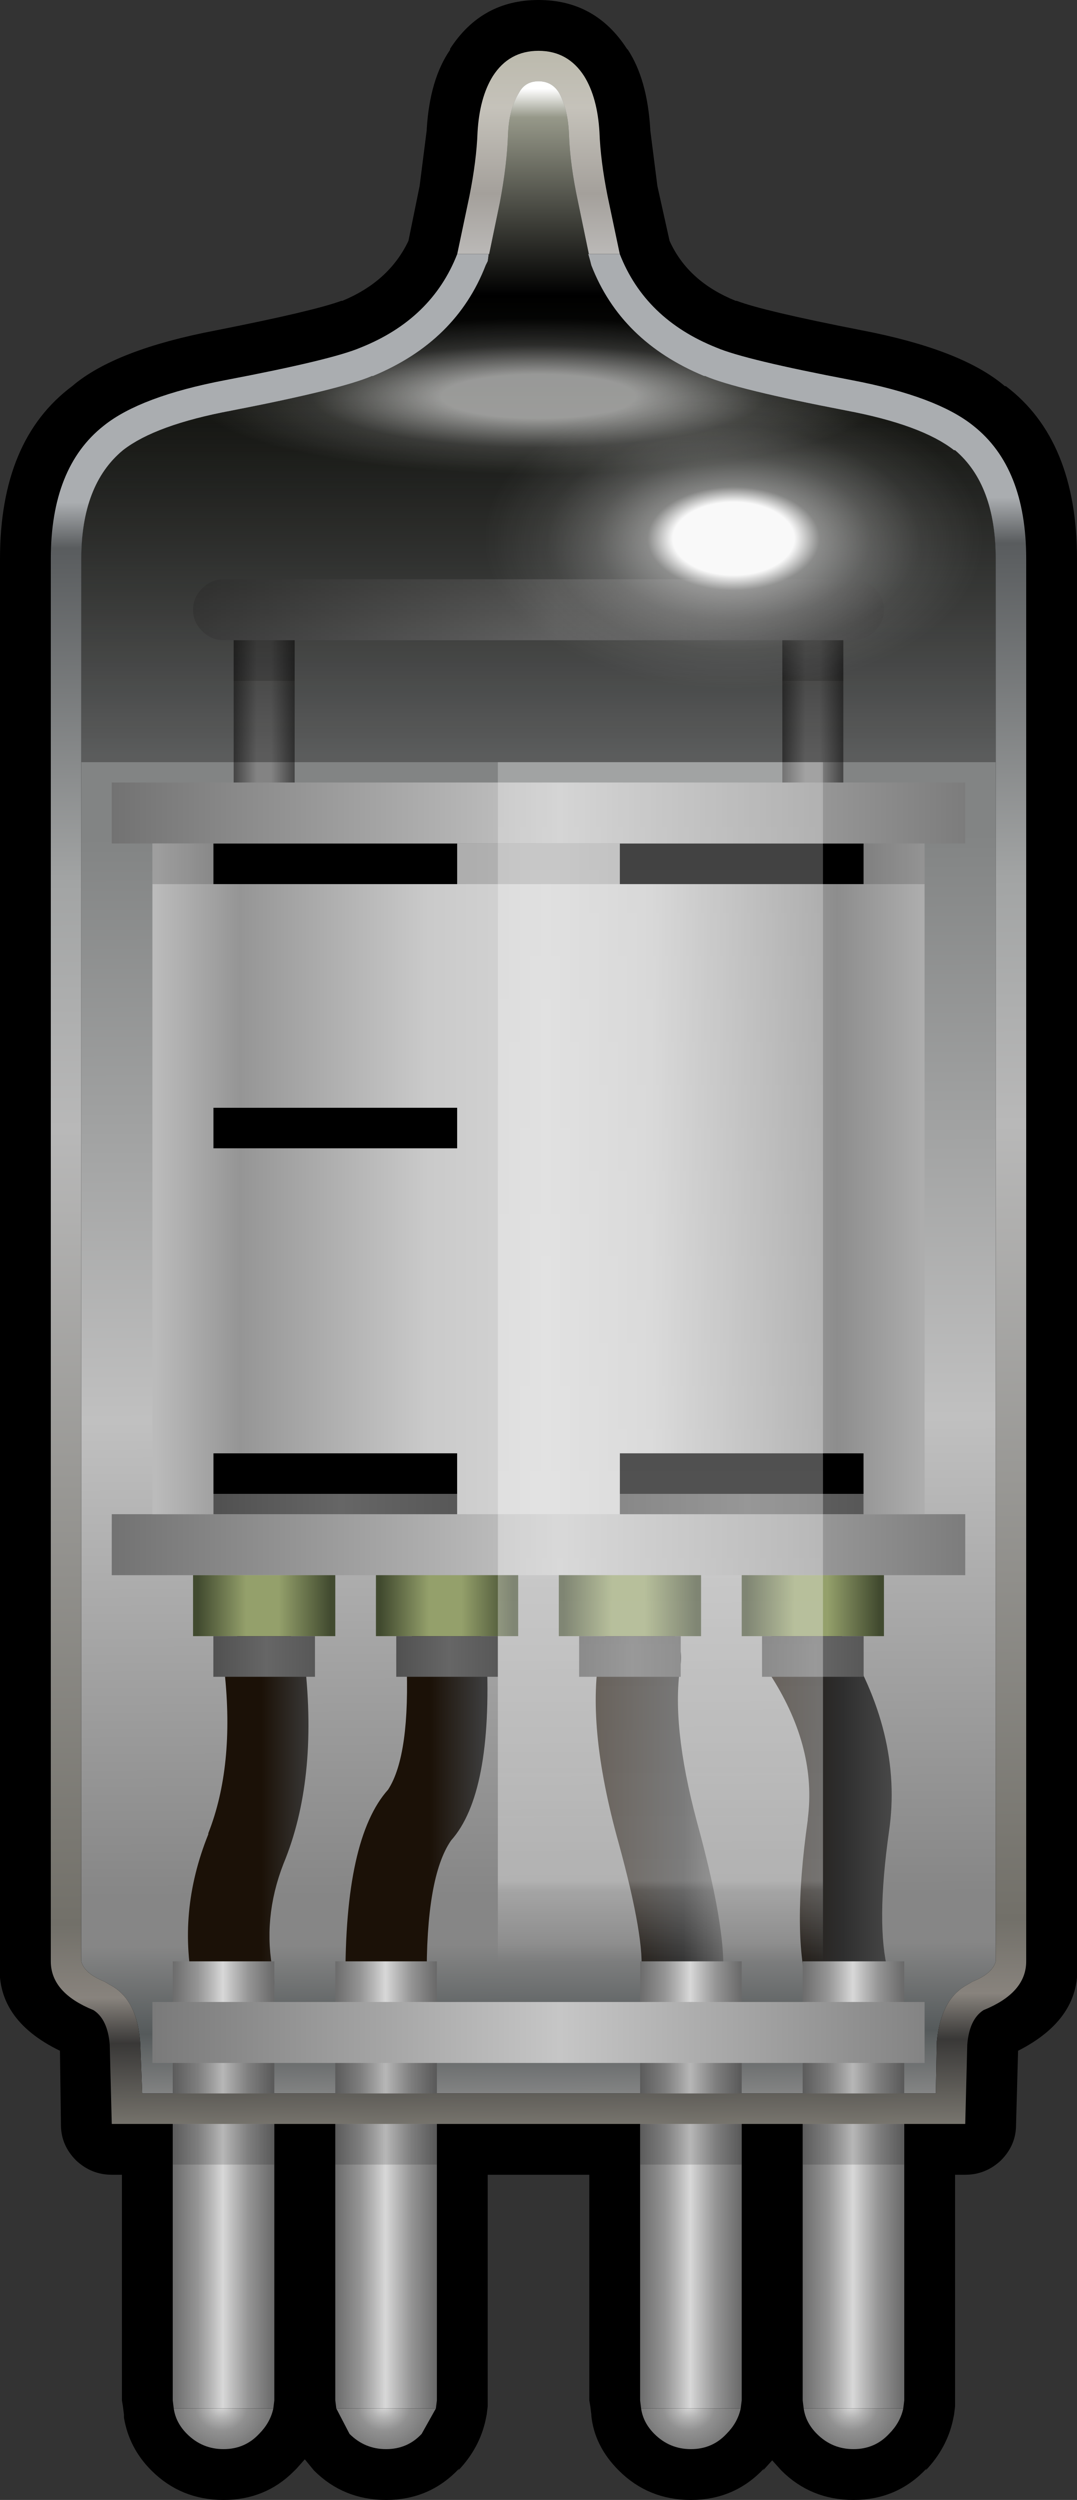 <?xml version="1.0" encoding="UTF-8" standalone="no"?>
<svg xmlns:xlink="http://www.w3.org/1999/xlink" height="123.0px" width="53.0px" xmlns="http://www.w3.org/2000/svg">
  <rect width="100%" height="100%" fill="#333333" stroke="none"/>
  <g transform="matrix(1.0, 0.0, 0.0, 1.0, 26.5, 61.5)">
    <path d="M5.5 -55.15 L5.5 -55.1 5.85 -52.35 6.45 -49.65 Q7.35 -47.65 9.7 -46.7 L9.75 -46.7 Q11.05 -46.2 15.9 -45.25 20.85 -44.3 22.95 -42.5 L23.0 -42.5 Q26.5 -39.85 26.5 -34.0 L26.5 35.0 Q26.75 37.8 23.6 39.4 L23.5 43.05 Q23.5 44.05 22.75 44.8 22.0 45.5 21.0 45.5 L20.5 45.5 20.5 56.6 20.5 56.9 20.45 57.3 20.4 57.55 Q20.1 58.95 19.05 60.05 L19.1 59.95 Q17.65 61.5 15.5 61.5 13.4 61.5 11.95 60.05 L11.5 59.55 11.05 60.05 11.1 59.95 Q9.65 61.5 7.5 61.5 5.4 61.5 3.95 60.05 2.75 58.85 2.6 57.35 L2.6 57.3 2.55 56.9 2.5 56.6 2.5 45.5 -2.5 45.5 -2.5 56.6 -2.5 56.9 -2.55 57.3 -2.6 57.55 Q-2.9 58.95 -3.95 60.05 L-3.9 59.95 Q-5.35 61.5 -7.5 61.5 -9.6 61.5 -11.05 60.05 L-11.5 59.5 -11.9 59.95 -12.05 60.1 Q-13.45 61.5 -15.5 61.5 -17.6 61.5 -19.05 60.05 -20.15 58.95 -20.4 57.45 L-20.4 57.3 -20.45 56.9 -20.5 56.6 -20.5 45.5 -21.0 45.5 Q-22.0 45.5 -22.75 44.8 -23.5 44.05 -23.5 43.05 L-23.55 39.4 Q-26.75 37.85 -26.5 35.0 L-26.5 -34.0 Q-26.5 -39.85 -22.95 -42.5 -20.85 -44.3 -15.85 -45.25 -11.05 -46.2 -9.7 -46.7 L-9.65 -46.7 Q-7.35 -47.65 -6.4 -49.65 L-5.85 -52.35 -5.5 -55.1 -5.5 -55.15 Q-5.35 -57.6 -4.35 -59.05 L-4.35 -59.1 Q-2.8 -61.5 0.0 -61.5 2.8 -61.5 4.35 -59.1 L4.4 -59.05 Q5.35 -57.6 5.5 -55.15" fill="#000000" fill-rule="evenodd" stroke="none"/>
    <path d="M0.0 -59.0 Q1.45 -59.0 2.25 -57.75 2.9 -56.7 3.0 -55.0 3.05 -53.6 3.4 -51.85 L4.0 -49.0 -4.0 -49.0 -3.4 -51.85 Q-3.05 -53.6 -3.0 -55.0 -2.9 -56.7 -2.25 -57.75 -1.45 -59.0 0.0 -59.0" fill="url(#gradient0)" fill-rule="evenodd" stroke="none"/>
    <path d="M1.0 -56.95 Q1.45 -56.15 1.5 -54.9 1.55 -53.4 1.95 -51.55 L2.55 -48.65 2.6 -48.45 Q4.05 -44.7 8.15 -43.0 L8.2 -43.0 Q9.7 -42.35 15.15 -41.3 18.85 -40.6 20.45 -39.35 L20.5 -39.35 Q22.5 -37.65 22.5 -34.0 L22.5 35.0 Q22.35 35.6 21.35 36.0 L21.1 36.15 Q19.8 36.85 19.6 38.95 L19.55 41.5 -19.5 41.5 -19.6 39.0 Q-19.75 36.85 -21.1 36.15 L-21.35 36.0 Q-22.35 35.6 -22.5 35.0 L-22.5 -34.0 Q-22.5 -37.65 -20.45 -39.35 -18.85 -40.6 -15.1 -41.3 -9.7 -42.35 -8.2 -43.0 L-8.15 -43.0 Q-4.05 -44.7 -2.6 -48.45 L-2.5 -48.65 -1.9 -51.55 Q-1.55 -53.4 -1.5 -54.9 -1.45 -56.15 -0.95 -56.95 -0.65 -57.5 0.0 -57.5 0.65 -57.5 1.0 -56.95" fill="url(#gradient1)" fill-rule="evenodd" stroke="none"/>
    <path d="M-12.25 18.95 Q-11.6 19.45 -11.5 20.3 -10.85 26.1 -12.55 30.2 -13.6 32.9 -13.05 35.6 -12.9 36.4 -13.3 37.1 -13.75 37.75 -14.55 37.95 L-16.05 37.7 Q-16.75 37.25 -16.95 36.45 -17.8 32.6 -16.25 28.75 L-16.25 28.7 Q-14.95 25.4 -15.45 20.75 -15.6 19.9 -15.05 19.25 -14.55 18.6 -13.7 18.55 -12.9 18.4 -12.25 18.95" fill="url(#gradient2)" fill-rule="evenodd" stroke="none"/>
    <path d="M-3.2 18.55 Q-2.6 19.1 -2.55 19.95 -2.25 26.75 -4.3 29.05 -5.55 30.85 -5.5 36.0 -5.5 36.8 -6.05 37.4 -6.65 38.0 -7.45 38.0 -8.3 38.0 -8.9 37.45 -9.5 36.85 -9.5 36.05 -9.55 28.95 -7.4 26.55 -6.3 24.85 -6.5 20.1 -6.55 19.25 -5.95 18.65 -5.4 18.05 -4.55 18.0 -3.8 17.95 -3.2 18.55" fill="url(#gradient3)" fill-rule="evenodd" stroke="none"/>
    <path d="M13.65 18.05 Q14.45 18.25 14.9 18.95 17.95 23.8 17.25 28.6 16.6 33.2 17.2 35.5 17.4 36.25 17.0 37.0 16.55 37.7 15.8 37.95 L14.25 37.75 Q13.5 37.3 13.3 36.55 12.45 33.7 13.25 28.05 L13.25 28.0 Q13.7 24.55 11.5 21.05 11.05 20.35 11.25 19.55 11.45 18.75 12.15 18.3 12.85 17.85 13.65 18.05" fill="url(#gradient4)" fill-rule="evenodd" stroke="none"/>
    <path d="M3.05 19.65 Q3.2 18.85 3.9 18.35 4.55 17.9 5.35 18.05 6.15 18.2 6.65 18.9 7.1 19.55 7.0 20.35 6.5 23.3 7.8 28.15 9.45 34.15 9.0 36.35 8.85 37.15 8.15 37.65 7.45 38.1 6.65 38.0 5.85 37.85 5.35 37.15 4.9 36.45 5.05 35.65 5.25 33.95 3.95 29.2 2.3 23.3 3.05 19.65" fill="url(#gradient5)" fill-rule="evenodd" stroke="none"/>
    <path d="M13.05 57.0 L13.0 56.6 13.0 35.0 18.0 35.0 18.0 56.6 17.95 57.0 13.05 57.0" fill="url(#gradient6)" fill-rule="evenodd" stroke="none"/>
    <path d="M5.05 57.0 L5.0 56.6 5.0 35.0 10.0 35.0 10.0 56.6 9.95 57.0 5.05 57.0" fill="url(#gradient7)" fill-rule="evenodd" stroke="none"/>
    <path d="M17.95 57.0 Q17.8 57.7 17.25 58.25 16.55 59.0 15.5 59.0 14.45 59.0 13.7 58.25 13.15 57.7 13.05 57.0 L17.95 57.0" fill="url(#gradient8)" fill-rule="evenodd" stroke="none"/>
    <path d="M9.95 57.0 Q9.8 57.7 9.25 58.25 8.55 59.0 7.5 59.0 6.45 59.0 5.7 58.25 5.15 57.7 5.05 57.0 L9.95 57.0" fill="url(#gradient9)" fill-rule="evenodd" stroke="none"/>
    <path d="M-9.95 57.0 L-10.0 56.6 -10.0 35.0 -5.0 35.0 -5.0 56.6 -5.05 57.0 -9.95 57.0" fill="url(#gradient10)" fill-rule="evenodd" stroke="none"/>
    <path d="M-17.95 57.0 L-18.0 56.6 -18.0 35.0 -13.0 35.0 -13.0 56.6 -13.05 57.0 -17.95 57.0" fill="url(#gradient11)" fill-rule="evenodd" stroke="none"/>
    <path d="M-5.05 57.0 L-5.75 58.25 Q-6.45 59.0 -7.5 59.0 -8.55 59.0 -9.3 58.25 L-9.95 57.0 -5.05 57.0" fill="url(#gradient12)" fill-rule="evenodd" stroke="none"/>
    <path d="M-13.05 57.0 Q-13.2 57.7 -13.75 58.25 -14.45 59.0 -15.5 59.0 -16.55 59.0 -17.3 58.25 -17.85 57.7 -17.95 57.0 L-13.05 57.0" fill="url(#gradient13)" fill-rule="evenodd" stroke="none"/>
    <path d="M4.0 -20.0 L16.0 -20.0 16.0 -18.0 4.0 -18.0 4.0 -20.0 M-4.0 -20.0 L-4.0 -18.0 -16.0 -18.0 -16.0 -20.0 -4.0 -20.0 M4.0 12.0 L4.0 10.0 16.0 10.0 16.0 12.0 4.0 12.0 M-16.0 -7.0 L-4.0 -7.0 -4.0 -5.0 -16.0 -5.0 -16.0 -7.0 M-16.0 12.0 L-16.0 10.0 -4.0 10.0 -4.0 12.0 -16.0 12.0" fill="#000000" fill-rule="evenodd" stroke="none"/>
    <path d="M15.0 -23.0 L21.0 -23.0 21.0 -20.0 19.0 -20.0 16.0 -20.0 4.0 -20.0 -4.0 -20.0 -16.0 -20.0 -19.0 -20.0 -21.0 -20.0 -21.0 -23.0 -15.0 -23.0 -12.0 -23.0 12.0 -23.0 15.0 -23.0" fill="url(#gradient14)" fill-rule="evenodd" stroke="none"/>
    <path d="M19.0 13.0 L21.0 13.0 21.0 16.0 17.0 16.0 10.0 16.0 8.0 16.0 1.0 16.0 -1.0 16.0 -8.0 16.0 -10.0 16.0 -17.0 16.0 -21.0 16.0 -21.0 13.0 -19.0 13.0 -16.0 13.0 -4.0 13.0 4.0 13.0 16.0 13.0 19.0 13.0" fill="url(#gradient15)" fill-rule="evenodd" stroke="none"/>
    <path d="M16.0 12.0 L16.0 13.0 4.0 13.0 4.0 12.0 16.0 12.0" fill="url(#gradient16)" fill-rule="evenodd" stroke="none"/>
    <path d="M-4.0 13.0 L-16.0 13.0 -16.0 12.0 -4.0 12.0 -4.0 13.0" fill="url(#gradient17)" fill-rule="evenodd" stroke="none"/>
    <path d="M-15.0 -30.0 L-15.5 -30.0 Q-16.1 -30.0 -16.55 -30.45 -17.0 -30.9 -17.0 -31.5 -17.0 -32.1 -16.55 -32.55 -16.1 -33.0 -15.5 -33.0 L15.5 -33.0 Q16.1 -33.0 16.55 -32.55 17.0 -32.1 17.0 -31.5 17.0 -30.9 16.55 -30.45 16.1 -30.0 15.5 -30.0 L15.0 -30.0 12.0 -30.0 -12.0 -30.0 -15.0 -30.0" fill="url(#gradient18)" fill-rule="evenodd" stroke="none"/>
    <path d="M12.0 -30.0 L15.0 -30.0 15.0 -23.0 12.0 -23.0 12.0 -30.0" fill="url(#gradient19)" fill-rule="evenodd" stroke="none"/>
    <path d="M-15.0 -30.0 L-12.0 -30.0 -12.0 -23.0 -15.0 -23.0 -15.0 -30.0" fill="url(#gradient20)" fill-rule="evenodd" stroke="none"/>
    <path d="M17.0 16.0 L17.0 19.0 16.0 19.0 11.0 19.0 10.0 19.0 10.0 16.0 17.0 16.0" fill="url(#gradient21)" fill-rule="evenodd" stroke="none"/>
    <path d="M8.0 16.0 L8.0 19.0 7.0 19.0 2.0 19.0 1.0 19.0 1.0 16.0 8.0 16.0" fill="url(#gradient22)" fill-rule="evenodd" stroke="none"/>
    <path d="M-10.0 16.0 L-10.0 19.0 -11.0 19.0 -16.0 19.0 -17.0 19.0 -17.0 16.0 -10.0 16.0" fill="url(#gradient23)" fill-rule="evenodd" stroke="none"/>
    <path d="M-1.0 16.0 L-1.0 19.0 -2.0 19.0 -7.0 19.0 -8.0 19.0 -8.0 16.0 -1.0 16.0" fill="url(#gradient24)" fill-rule="evenodd" stroke="none"/>
    <path d="M16.0 19.0 L16.0 21.0 11.0 21.0 11.0 19.0 16.0 19.0" fill="url(#gradient25)" fill-rule="evenodd" stroke="none"/>
    <path d="M7.0 19.0 L7.0 21.0 2.0 21.0 2.0 19.0 7.0 19.0" fill="url(#gradient26)" fill-rule="evenodd" stroke="none"/>
    <path d="M-2.0 19.0 L-2.0 21.0 -7.0 21.0 -7.0 19.0 -2.0 19.0" fill="url(#gradient27)" fill-rule="evenodd" stroke="none"/>
    <path d="M-11.0 19.0 L-11.0 21.0 -16.0 21.0 -16.0 19.0 -11.0 19.0" fill="url(#gradient28)" fill-rule="evenodd" stroke="none"/>
    <path d="M19.0 37.0 L19.0 40.0 -19.0 40.0 -19.0 37.0 19.0 37.0" fill="url(#gradient29)" fill-rule="evenodd" stroke="none"/>
    <path d="M19.0 -20.0 L19.0 13.0 16.0 13.0 16.0 12.0 16.0 10.0 4.0 10.0 4.0 12.0 4.0 13.0 -4.0 13.0 -4.0 12.0 -4.0 10.0 -16.0 10.0 -16.0 12.0 -16.0 13.0 -19.0 13.0 -19.0 -20.0 -16.0 -20.0 -16.0 -18.0 -4.0 -18.0 -4.0 -20.0 4.0 -20.0 4.0 -18.0 16.0 -18.0 16.0 -20.0 19.0 -20.0 M-16.0 -7.0 L-16.0 -5.0 -4.0 -5.0 -4.0 -7.0 -16.0 -7.0" fill="url(#gradient30)" fill-rule="evenodd" stroke="none"/>
    <path d="M19.0 -18.0 L-19.0 -18.0 -19.0 -20.0 19.0 -20.0 19.0 -18.0 M15.0 -30.0 L15.0 -28.0 12.0 -28.0 12.0 -30.0 15.0 -30.0 M10.0 43.0 L10.0 45.0 5.0 45.0 5.0 43.0 10.0 43.0 M10.0 40.0 L10.0 42.0 5.0 42.0 5.0 40.0 10.0 40.0 M18.0 43.0 L18.0 45.0 13.0 45.0 13.0 43.0 18.0 43.0 M18.0 40.0 L18.0 42.0 13.0 42.0 13.0 40.0 18.0 40.0 M-12.0 -30.0 L-12.0 -28.0 -15.0 -28.0 -15.0 -30.0 -12.0 -30.0 M-13.0 43.0 L-13.0 45.0 -18.0 45.0 -18.0 43.0 -13.0 43.0 M-13.0 42.0 L-18.0 42.0 -18.0 40.0 -13.0 40.0 -13.0 42.0 M-5.0 43.0 L-5.0 45.0 -10.0 45.0 -10.0 43.0 -5.0 43.0 M-5.0 42.0 L-10.0 42.0 -10.0 40.0 -5.0 40.0 -5.0 42.0" fill="#000000" fill-opacity="0.153" fill-rule="evenodd" stroke="none"/>
    <path d="M1.0 -56.95 Q1.45 -56.15 1.5 -54.9 1.55 -53.4 1.95 -51.55 L2.55 -48.65 2.6 -48.45 Q4.05 -44.7 8.15 -43.0 L8.2 -43.0 Q9.7 -42.35 15.15 -41.3 18.85 -40.6 20.45 -39.35 L20.5 -39.35 Q22.5 -37.65 22.5 -34.0 L22.5 -24.0 -22.5 -24.0 -22.5 -34.0 Q-22.5 -37.65 -20.45 -39.35 -18.85 -40.6 -15.1 -41.3 -9.7 -42.35 -8.2 -43.0 L-8.15 -43.0 Q-4.05 -44.7 -2.6 -48.45 L-2.5 -48.65 -1.9 -51.55 Q-1.55 -53.4 -1.5 -54.9 -1.45 -56.15 -0.95 -56.95 -0.65 -57.5 0.0 -57.5 0.65 -57.5 1.0 -56.95" fill="url(#gradient31)" fill-rule="evenodd" stroke="none"/>
    <path d="M21.4 -40.55 Q24.0 -38.5 24.0 -34.0 L24.0 35.0 Q24.0 36.55 21.9 37.4 21.2 37.85 21.1 39.1 L21.0 43.0 0.0 43.0 -21.0 43.0 -21.1 39.1 Q-21.2 37.85 -21.9 37.4 -24.0 36.55 -24.0 35.0 L-24.0 -34.0 Q-24.0 -38.5 -21.4 -40.55 -19.6 -42.0 -15.4 -42.8 -10.15 -43.8 -8.75 -44.4 -5.25 -45.8 -4.0 -49.0 L-2.45 -49.0 -2.5 -48.65 -2.6 -48.45 Q-4.05 -44.7 -8.15 -43.0 L-8.2 -43.0 Q-9.7 -42.35 -15.1 -41.3 -18.85 -40.6 -20.45 -39.35 -22.5 -37.65 -22.5 -34.0 L-22.5 35.0 Q-22.35 35.6 -21.35 36.0 L-21.1 36.15 Q-19.75 36.85 -19.6 39.0 L-19.5 41.5 19.55 41.5 19.6 38.95 Q19.8 36.85 21.1 36.15 L21.35 36.0 Q22.35 35.6 22.5 35.0 L22.5 -34.0 Q22.5 -37.65 20.5 -39.35 L20.45 -39.35 Q18.85 -40.6 15.15 -41.3 9.7 -42.35 8.2 -43.0 L8.15 -43.0 Q4.05 -44.7 2.6 -48.45 L2.55 -48.65 2.45 -49.0 4.0 -49.0 Q5.25 -45.8 8.75 -44.4 10.15 -43.8 15.4 -42.8 19.6 -42.0 21.4 -40.55" fill="url(#gradient32)" fill-rule="evenodd" stroke="none"/>
    <path d="M14.0 35.0 L-2.0 35.0 -2.0 -24.0 14.0 -24.0 14.0 35.0" fill="url(#gradient33)" fill-rule="evenodd" stroke="none"/>
    <path d="M1.0 -56.95 Q1.45 -56.15 1.5 -54.9 1.55 -53.4 1.95 -51.55 L2.55 -48.65 2.6 -48.45 Q4.05 -44.7 8.15 -43.0 L8.2 -43.0 Q9.7 -42.35 15.15 -41.3 18.85 -40.6 20.45 -39.35 L20.5 -39.35 Q21.6 -37.45 0.15 -37.4 -21.35 -37.35 -20.1 -38.95 -18.85 -40.6 -15.1 -41.3 -9.7 -42.35 -8.2 -43.0 L-8.15 -43.0 Q-4.05 -44.7 -2.6 -48.45 L-2.5 -48.65 -1.9 -51.55 Q-1.55 -53.4 -1.5 -54.9 -1.45 -56.15 -0.95 -56.95 -0.65 -57.5 0.0 -57.5 0.65 -57.5 1.0 -56.95" fill="url(#gradient34)" fill-rule="evenodd" stroke="none"/>
    <path d="M22.5 -24.0 L16.35 -23.6 Q8.95 -23.8 3.0 -27.0 -0.65 -28.95 -3.2 -32.05 -6.4 -36.0 -5.0 -39.0 L-0.3 -42.65 Q5.0 -45.75 8.15 -43.0 L8.2 -43.0 Q9.7 -42.35 15.15 -41.3 18.85 -40.6 20.45 -39.35 L20.5 -39.35 Q22.5 -37.65 22.5 -34.0 L22.5 -24.0" fill="url(#gradient35)" fill-rule="evenodd" stroke="none"/>
  </g>
  <defs>
    <linearGradient gradientTransform="matrix(0.0, -0.006, 0.006, 0.0, 0.0, -54.0)" gradientUnits="userSpaceOnUse" id="gradient0" spreadMethod="pad" x1="-819.2" x2="819.2">
      <stop offset="0.0" stop-color="#bab8b6"/>
      <stop offset="0.294" stop-color="#a4a09b"/>
      <stop offset="0.725" stop-color="#c5c2ba"/>
      <stop offset="1.0" stop-color="#bcbaad"/>
    </linearGradient>
    <linearGradient gradientTransform="matrix(-3.0E-4, -0.061, 0.06, -3.0E-4, 0.0, -8.0)" gradientUnits="userSpaceOnUse" id="gradient1" spreadMethod="pad" x1="-819.2" x2="819.2">
      <stop offset="0.0" stop-color="#8a8a8a"/>
      <stop offset="0.035" stop-color="#555a5b"/>
      <stop offset="0.078" stop-color="#868686"/>
      <stop offset="0.102" stop-color="#868686"/>
      <stop offset="0.337" stop-color="#c0c0c0"/>
      <stop offset="0.624" stop-color="#828484"/>
      <stop offset="0.796" stop-color="#828483"/>
    </linearGradient>
    <linearGradient gradientTransform="matrix(0.004, 0.0, 0.0, 0.012, -14.3, 28.25)" gradientUnits="userSpaceOnUse" id="gradient2" spreadMethod="pad" x1="-819.2" x2="819.2">
      <stop offset="0.0" stop-color="#1b1107"/>
      <stop offset="0.6" stop-color="#1b1107"/>
      <stop offset="1.0" stop-color="#3c3c3c"/>
    </linearGradient>
    <linearGradient gradientTransform="matrix(0.004, 0.0, 0.0, 0.012, -6.0, 28.0)" gradientUnits="userSpaceOnUse" id="gradient3" spreadMethod="pad" x1="-819.2" x2="819.2">
      <stop offset="0.0" stop-color="#1b1107"/>
      <stop offset="0.6" stop-color="#1b1107"/>
      <stop offset="1.0" stop-color="#3c3c3c"/>
    </linearGradient>
    <linearGradient gradientTransform="matrix(0.004, 0.0, 0.0, 0.012, 14.3, 28.0)" gradientUnits="userSpaceOnUse" id="gradient4" spreadMethod="pad" x1="-819.2" x2="819.2">
      <stop offset="0.0" stop-color="#1b1107"/>
      <stop offset="0.6" stop-color="#2e2e2e"/>
      <stop offset="1.0" stop-color="#4a4a4a"/>
    </linearGradient>
    <linearGradient gradientTransform="matrix(0.004, 0.0, 0.0, 0.012, 5.95, 28.0)" gradientUnits="userSpaceOnUse" id="gradient5" spreadMethod="pad" x1="-819.2" x2="819.2">
      <stop offset="0.0" stop-color="#1b1107"/>
      <stop offset="0.678" stop-color="#353535"/>
      <stop offset="1.0" stop-color="#666666"/>
    </linearGradient>
    <linearGradient gradientTransform="matrix(0.003, 0.0, 0.0, 0.015, 15.5, 47.0)" gradientUnits="userSpaceOnUse" id="gradient6" spreadMethod="pad" x1="-819.2" x2="819.2">
      <stop offset="0.0" stop-color="#6d6d6d"/>
      <stop offset="0.243" stop-color="#959595"/>
      <stop offset="0.369" stop-color="#b5b5b5"/>
      <stop offset="0.494" stop-color="#d8d8d8"/>
      <stop offset="0.624" stop-color="#b5b5b5"/>
      <stop offset="0.749" stop-color="#959595"/>
      <stop offset="1.0" stop-color="#6a6a6a"/>
    </linearGradient>
    <linearGradient gradientTransform="matrix(0.003, 0.0, 0.0, 0.015, 7.5, 47.0)" gradientUnits="userSpaceOnUse" id="gradient7" spreadMethod="pad" x1="-819.2" x2="819.2">
      <stop offset="0.0" stop-color="#6d6d6d"/>
      <stop offset="0.243" stop-color="#959595"/>
      <stop offset="0.369" stop-color="#b5b5b5"/>
      <stop offset="0.494" stop-color="#d8d8d8"/>
      <stop offset="0.624" stop-color="#b5b5b5"/>
      <stop offset="0.749" stop-color="#959595"/>
      <stop offset="1.0" stop-color="#6a6a6a"/>
    </linearGradient>
    <radialGradient cx="0" cy="0" gradientTransform="matrix(0.003, 0.0, 0.0, 0.003, 15.4, 56.8)" gradientUnits="userSpaceOnUse" id="gradient8" r="819.2" spreadMethod="pad">
      <stop offset="0.075" stop-color="#d3d3d3"/>
      <stop offset="0.271" stop-color="#b3b3b3"/>
      <stop offset="0.529" stop-color="#919191"/>
      <stop offset="1.0" stop-color="#757575"/>
    </radialGradient>
    <radialGradient cx="0" cy="0" gradientTransform="matrix(0.003, 0.0, 0.0, 0.003, 7.4, 56.8)" gradientUnits="userSpaceOnUse" id="gradient9" r="819.2" spreadMethod="pad">
      <stop offset="0.075" stop-color="#d3d3d3"/>
      <stop offset="0.271" stop-color="#b3b3b3"/>
      <stop offset="0.529" stop-color="#919191"/>
      <stop offset="1.0" stop-color="#757575"/>
    </radialGradient>
    <linearGradient gradientTransform="matrix(0.003, 0.0, 0.0, 0.015, -7.5, 47.0)" gradientUnits="userSpaceOnUse" id="gradient10" spreadMethod="pad" x1="-819.2" x2="819.2">
      <stop offset="0.0" stop-color="#6d6d6d"/>
      <stop offset="0.243" stop-color="#959595"/>
      <stop offset="0.369" stop-color="#b5b5b5"/>
      <stop offset="0.494" stop-color="#d8d8d8"/>
      <stop offset="0.624" stop-color="#b5b5b5"/>
      <stop offset="0.749" stop-color="#959595"/>
      <stop offset="1.0" stop-color="#6a6a6a"/>
    </linearGradient>
    <linearGradient gradientTransform="matrix(0.003, 0.0, 0.0, 0.015, -15.5, 47.0)" gradientUnits="userSpaceOnUse" id="gradient11" spreadMethod="pad" x1="-819.2" x2="819.2">
      <stop offset="0.0" stop-color="#6d6d6d"/>
      <stop offset="0.243" stop-color="#959595"/>
      <stop offset="0.369" stop-color="#b5b5b5"/>
      <stop offset="0.494" stop-color="#d8d8d8"/>
      <stop offset="0.624" stop-color="#b5b5b5"/>
      <stop offset="0.749" stop-color="#959595"/>
      <stop offset="1.0" stop-color="#6a6a6a"/>
    </linearGradient>
    <radialGradient cx="0" cy="0" gradientTransform="matrix(0.003, 0.0, 0.0, 0.003, -7.6, 56.8)" gradientUnits="userSpaceOnUse" id="gradient12" r="819.2" spreadMethod="pad">
      <stop offset="0.075" stop-color="#d3d3d3"/>
      <stop offset="0.271" stop-color="#b3b3b3"/>
      <stop offset="0.529" stop-color="#919191"/>
      <stop offset="1.0" stop-color="#757575"/>
    </radialGradient>
    <radialGradient cx="0" cy="0" gradientTransform="matrix(0.003, 0.0, 0.0, 0.003, -15.6, 56.8)" gradientUnits="userSpaceOnUse" id="gradient13" r="819.2" spreadMethod="pad">
      <stop offset="0.075" stop-color="#d3d3d3"/>
      <stop offset="0.271" stop-color="#b3b3b3"/>
      <stop offset="0.529" stop-color="#919191"/>
      <stop offset="1.0" stop-color="#757575"/>
    </radialGradient>
    <linearGradient gradientTransform="matrix(0.026, 0.0, 0.0, 0.002, 0.0, -21.5)" gradientUnits="userSpaceOnUse" id="gradient14" spreadMethod="pad" x1="-819.2" x2="819.2">
      <stop offset="0.0" stop-color="#717171"/>
      <stop offset="0.525" stop-color="#c6c6c6"/>
      <stop offset="1.0" stop-color="#7b7b7b"/>
    </linearGradient>
    <linearGradient gradientTransform="matrix(0.026, 0.0, 0.0, 0.002, 0.0, 14.5)" gradientUnits="userSpaceOnUse" id="gradient15" spreadMethod="pad" x1="-819.2" x2="819.2">
      <stop offset="0.0" stop-color="#717171"/>
      <stop offset="0.525" stop-color="#c6c6c6"/>
      <stop offset="1.0" stop-color="#7b7b7b"/>
    </linearGradient>
    <linearGradient gradientTransform="matrix(0.007, 0.0, 0.0, 6.0E-4, 10.0, 12.5)" gradientUnits="userSpaceOnUse" id="gradient16" spreadMethod="pad" x1="-819.2" x2="819.2">
      <stop offset="0.0" stop-color="#515151"/>
      <stop offset="0.525" stop-color="#666666"/>
      <stop offset="1.0" stop-color="#585858"/>
    </linearGradient>
    <linearGradient gradientTransform="matrix(0.007, 0.0, 0.0, 6.0E-4, -10.0, 12.5)" gradientUnits="userSpaceOnUse" id="gradient17" spreadMethod="pad" x1="-819.2" x2="819.2">
      <stop offset="0.0" stop-color="#515151"/>
      <stop offset="0.525" stop-color="#666666"/>
      <stop offset="1.0" stop-color="#585858"/>
    </linearGradient>
    <linearGradient gradientTransform="matrix(0.021, 0.0, 0.0, 0.002, 0.0, -31.5)" gradientUnits="userSpaceOnUse" id="gradient18" spreadMethod="pad" x1="-819.2" x2="819.2">
      <stop offset="0.0" stop-color="#717171"/>
      <stop offset="0.525" stop-color="#c6c6c6"/>
      <stop offset="1.0" stop-color="#7b7b7b"/>
    </linearGradient>
    <linearGradient gradientTransform="matrix(0.002, 0.0, 0.0, 0.004, 13.5, -26.5)" gradientUnits="userSpaceOnUse" id="gradient19" spreadMethod="pad" x1="-819.2" x2="819.2">
      <stop offset="0.0" stop-color="#3c3c3c"/>
      <stop offset="0.388" stop-color="#838383"/>
      <stop offset="0.604" stop-color="#838383"/>
      <stop offset="1.0" stop-color="#3c3c3c"/>
    </linearGradient>
    <linearGradient gradientTransform="matrix(0.002, 0.0, 0.0, 0.004, -13.5, -26.5)" gradientUnits="userSpaceOnUse" id="gradient20" spreadMethod="pad" x1="-819.2" x2="819.2">
      <stop offset="0.0" stop-color="#3c3c3c"/>
      <stop offset="0.388" stop-color="#838383"/>
      <stop offset="0.604" stop-color="#838383"/>
      <stop offset="1.0" stop-color="#3c3c3c"/>
    </linearGradient>
    <linearGradient gradientTransform="matrix(0.004, 0.0, 0.0, 0.002, 13.5, 17.5)" gradientUnits="userSpaceOnUse" id="gradient21" spreadMethod="pad" x1="-819.2" x2="819.2">
      <stop offset="0.0" stop-color="#414a2f"/>
      <stop offset="0.365" stop-color="#94a06b"/>
      <stop offset="0.608" stop-color="#94a06b"/>
      <stop offset="1.0" stop-color="#414a2f"/>
    </linearGradient>
    <linearGradient gradientTransform="matrix(0.004, 0.0, 0.0, 0.002, 4.5, 17.5)" gradientUnits="userSpaceOnUse" id="gradient22" spreadMethod="pad" x1="-819.2" x2="819.2">
      <stop offset="0.0" stop-color="#414a2f"/>
      <stop offset="0.365" stop-color="#94a06b"/>
      <stop offset="0.608" stop-color="#94a06b"/>
      <stop offset="1.0" stop-color="#414a2f"/>
    </linearGradient>
    <linearGradient gradientTransform="matrix(0.004, 0.0, 0.0, 0.002, -13.5, 17.5)" gradientUnits="userSpaceOnUse" id="gradient23" spreadMethod="pad" x1="-819.2" x2="819.2">
      <stop offset="0.0" stop-color="#414a2f"/>
      <stop offset="0.365" stop-color="#94a06b"/>
      <stop offset="0.608" stop-color="#94a06b"/>
      <stop offset="1.0" stop-color="#414a2f"/>
    </linearGradient>
    <linearGradient gradientTransform="matrix(0.004, 0.0, 0.0, 0.002, -4.5, 17.5)" gradientUnits="userSpaceOnUse" id="gradient24" spreadMethod="pad" x1="-819.2" x2="819.2">
      <stop offset="0.0" stop-color="#414a2f"/>
      <stop offset="0.365" stop-color="#94a06b"/>
      <stop offset="0.608" stop-color="#94a06b"/>
      <stop offset="1.0" stop-color="#414a2f"/>
    </linearGradient>
    <linearGradient gradientTransform="matrix(0.003, 0.0, 0.0, 0.001, 13.5, 20.0)" gradientUnits="userSpaceOnUse" id="gradient25" spreadMethod="pad" x1="-819.2" x2="819.2">
      <stop offset="0.0" stop-color="#515151"/>
      <stop offset="0.525" stop-color="#666666"/>
      <stop offset="1.0" stop-color="#585858"/>
    </linearGradient>
    <linearGradient gradientTransform="matrix(0.003, 0.0, 0.0, 0.001, 4.5, 20.0)" gradientUnits="userSpaceOnUse" id="gradient26" spreadMethod="pad" x1="-819.2" x2="819.2">
      <stop offset="0.0" stop-color="#515151"/>
      <stop offset="0.525" stop-color="#666666"/>
      <stop offset="1.0" stop-color="#585858"/>
    </linearGradient>
    <linearGradient gradientTransform="matrix(0.003, 0.0, 0.0, 0.001, -4.5, 20.0)" gradientUnits="userSpaceOnUse" id="gradient27" spreadMethod="pad" x1="-819.2" x2="819.2">
      <stop offset="0.0" stop-color="#515151"/>
      <stop offset="0.525" stop-color="#666666"/>
      <stop offset="1.0" stop-color="#585858"/>
    </linearGradient>
    <linearGradient gradientTransform="matrix(0.003, 0.0, 0.0, 0.001, -13.5, 20.0)" gradientUnits="userSpaceOnUse" id="gradient28" spreadMethod="pad" x1="-819.2" x2="819.2">
      <stop offset="0.0" stop-color="#515151"/>
      <stop offset="0.525" stop-color="#666666"/>
      <stop offset="1.0" stop-color="#585858"/>
    </linearGradient>
    <linearGradient gradientTransform="matrix(0.026, 0.0, 0.0, 0.002, 0.0, 38.5)" gradientUnits="userSpaceOnUse" id="gradient29" spreadMethod="pad" x1="-819.2" x2="819.2">
      <stop offset="0.0" stop-color="#717171"/>
      <stop offset="0.525" stop-color="#c6c6c6"/>
      <stop offset="1.0" stop-color="#7b7b7b"/>
    </linearGradient>
    <linearGradient gradientTransform="matrix(0.023, 0.0, 0.0, 0.02, 0.0, -3.5)" gradientUnits="userSpaceOnUse" id="gradient30" spreadMethod="pad" x1="-819.2" x2="819.2">
      <stop offset="0.0" stop-color="#bbbbbb"/>
      <stop offset="0.11" stop-color="#959595"/>
      <stop offset="0.357" stop-color="#cacaca"/>
      <stop offset="0.51" stop-color="#d5d5d5"/>
      <stop offset="0.647" stop-color="#cacaca"/>
      <stop offset="0.89" stop-color="#8d8d8d"/>
      <stop offset="1.0" stop-color="#adadad"/>
    </linearGradient>
    <linearGradient gradientTransform="matrix(0.0, -0.02, 0.02, 0.0, 0.0, -40.75)" gradientUnits="userSpaceOnUse" id="gradient31" spreadMethod="pad" x1="-819.2" x2="819.2">
      <stop offset="0.0" stop-color="#000000" stop-opacity="0.302"/>
      <stop offset="0.541" stop-color="#12130f"/>
      <stop offset="0.69" stop-color="#000000"/>
      <stop offset="0.957" stop-color="#969889"/>
      <stop offset="1.0" stop-color="#ffffff"/>
    </linearGradient>
    <linearGradient gradientTransform="matrix(-3.0E-4, -0.057, 0.056, -3.0E-4, 0.0, -3.0)" gradientUnits="userSpaceOnUse" id="gradient32" spreadMethod="pad" x1="-819.2" x2="819.2">
      <stop offset="0.0" stop-color="#817e76"/>
      <stop offset="0.051" stop-color="#393837"/>
      <stop offset="0.075" stop-color="#88837d"/>
      <stop offset="0.114" stop-color="#727069"/>
      <stop offset="0.533" stop-color="#b8b8b8"/>
      <stop offset="0.663" stop-color="#a2a4a4"/>
      <stop offset="0.839" stop-color="#595c5e"/>
      <stop offset="0.863" stop-color="#aaadb0"/>
    </linearGradient>
    <linearGradient gradientTransform="matrix(0.0, -0.036, 0.036, 0.0, 6.0, 5.5)" gradientUnits="userSpaceOnUse" id="gradient33" spreadMethod="pad" x1="-819.2" x2="819.2">
      <stop offset="0.0" stop-color="#ffffff" stop-opacity="0.0"/>
      <stop offset="0.059" stop-color="#ffffff" stop-opacity="0.251"/>
      <stop offset="0.067" stop-color="#ffffff" stop-opacity="0.353"/>
      <stop offset="1.0" stop-color="#ffffff" stop-opacity="0.251"/>
    </linearGradient>
    <radialGradient cx="0" cy="0" gradientTransform="matrix(0.031, 0.0, 0.0, 0.007, 0.0, -42.0)" gradientUnits="userSpaceOnUse" id="gradient34" r="819.2" spreadMethod="pad">
      <stop offset="0.188" stop-color="#ffffff" stop-opacity="0.573"/>
      <stop offset="0.439" stop-color="#ffffff" stop-opacity="0.141"/>
      <stop offset="0.667" stop-color="#ffffff" stop-opacity="0.0"/>
    </radialGradient>
    <radialGradient cx="0" cy="0" gradientTransform="matrix(0.015, 0.0, 0.0, 0.009, 9.6, -35.0)" gradientUnits="userSpaceOnUse" id="gradient35" r="819.2" spreadMethod="pad">
      <stop offset="0.243" stop-color="#ffffff" stop-opacity="0.973"/>
      <stop offset="0.345" stop-color="#ffffff" stop-opacity="0.443"/>
      <stop offset="0.549" stop-color="#ffffff" stop-opacity="0.224"/>
      <stop offset="0.749" stop-color="#ffffff" stop-opacity="0.082"/>
      <stop offset="1.0" stop-color="#ffffff" stop-opacity="0.0"/>
    </radialGradient>
  </defs>
</svg>
